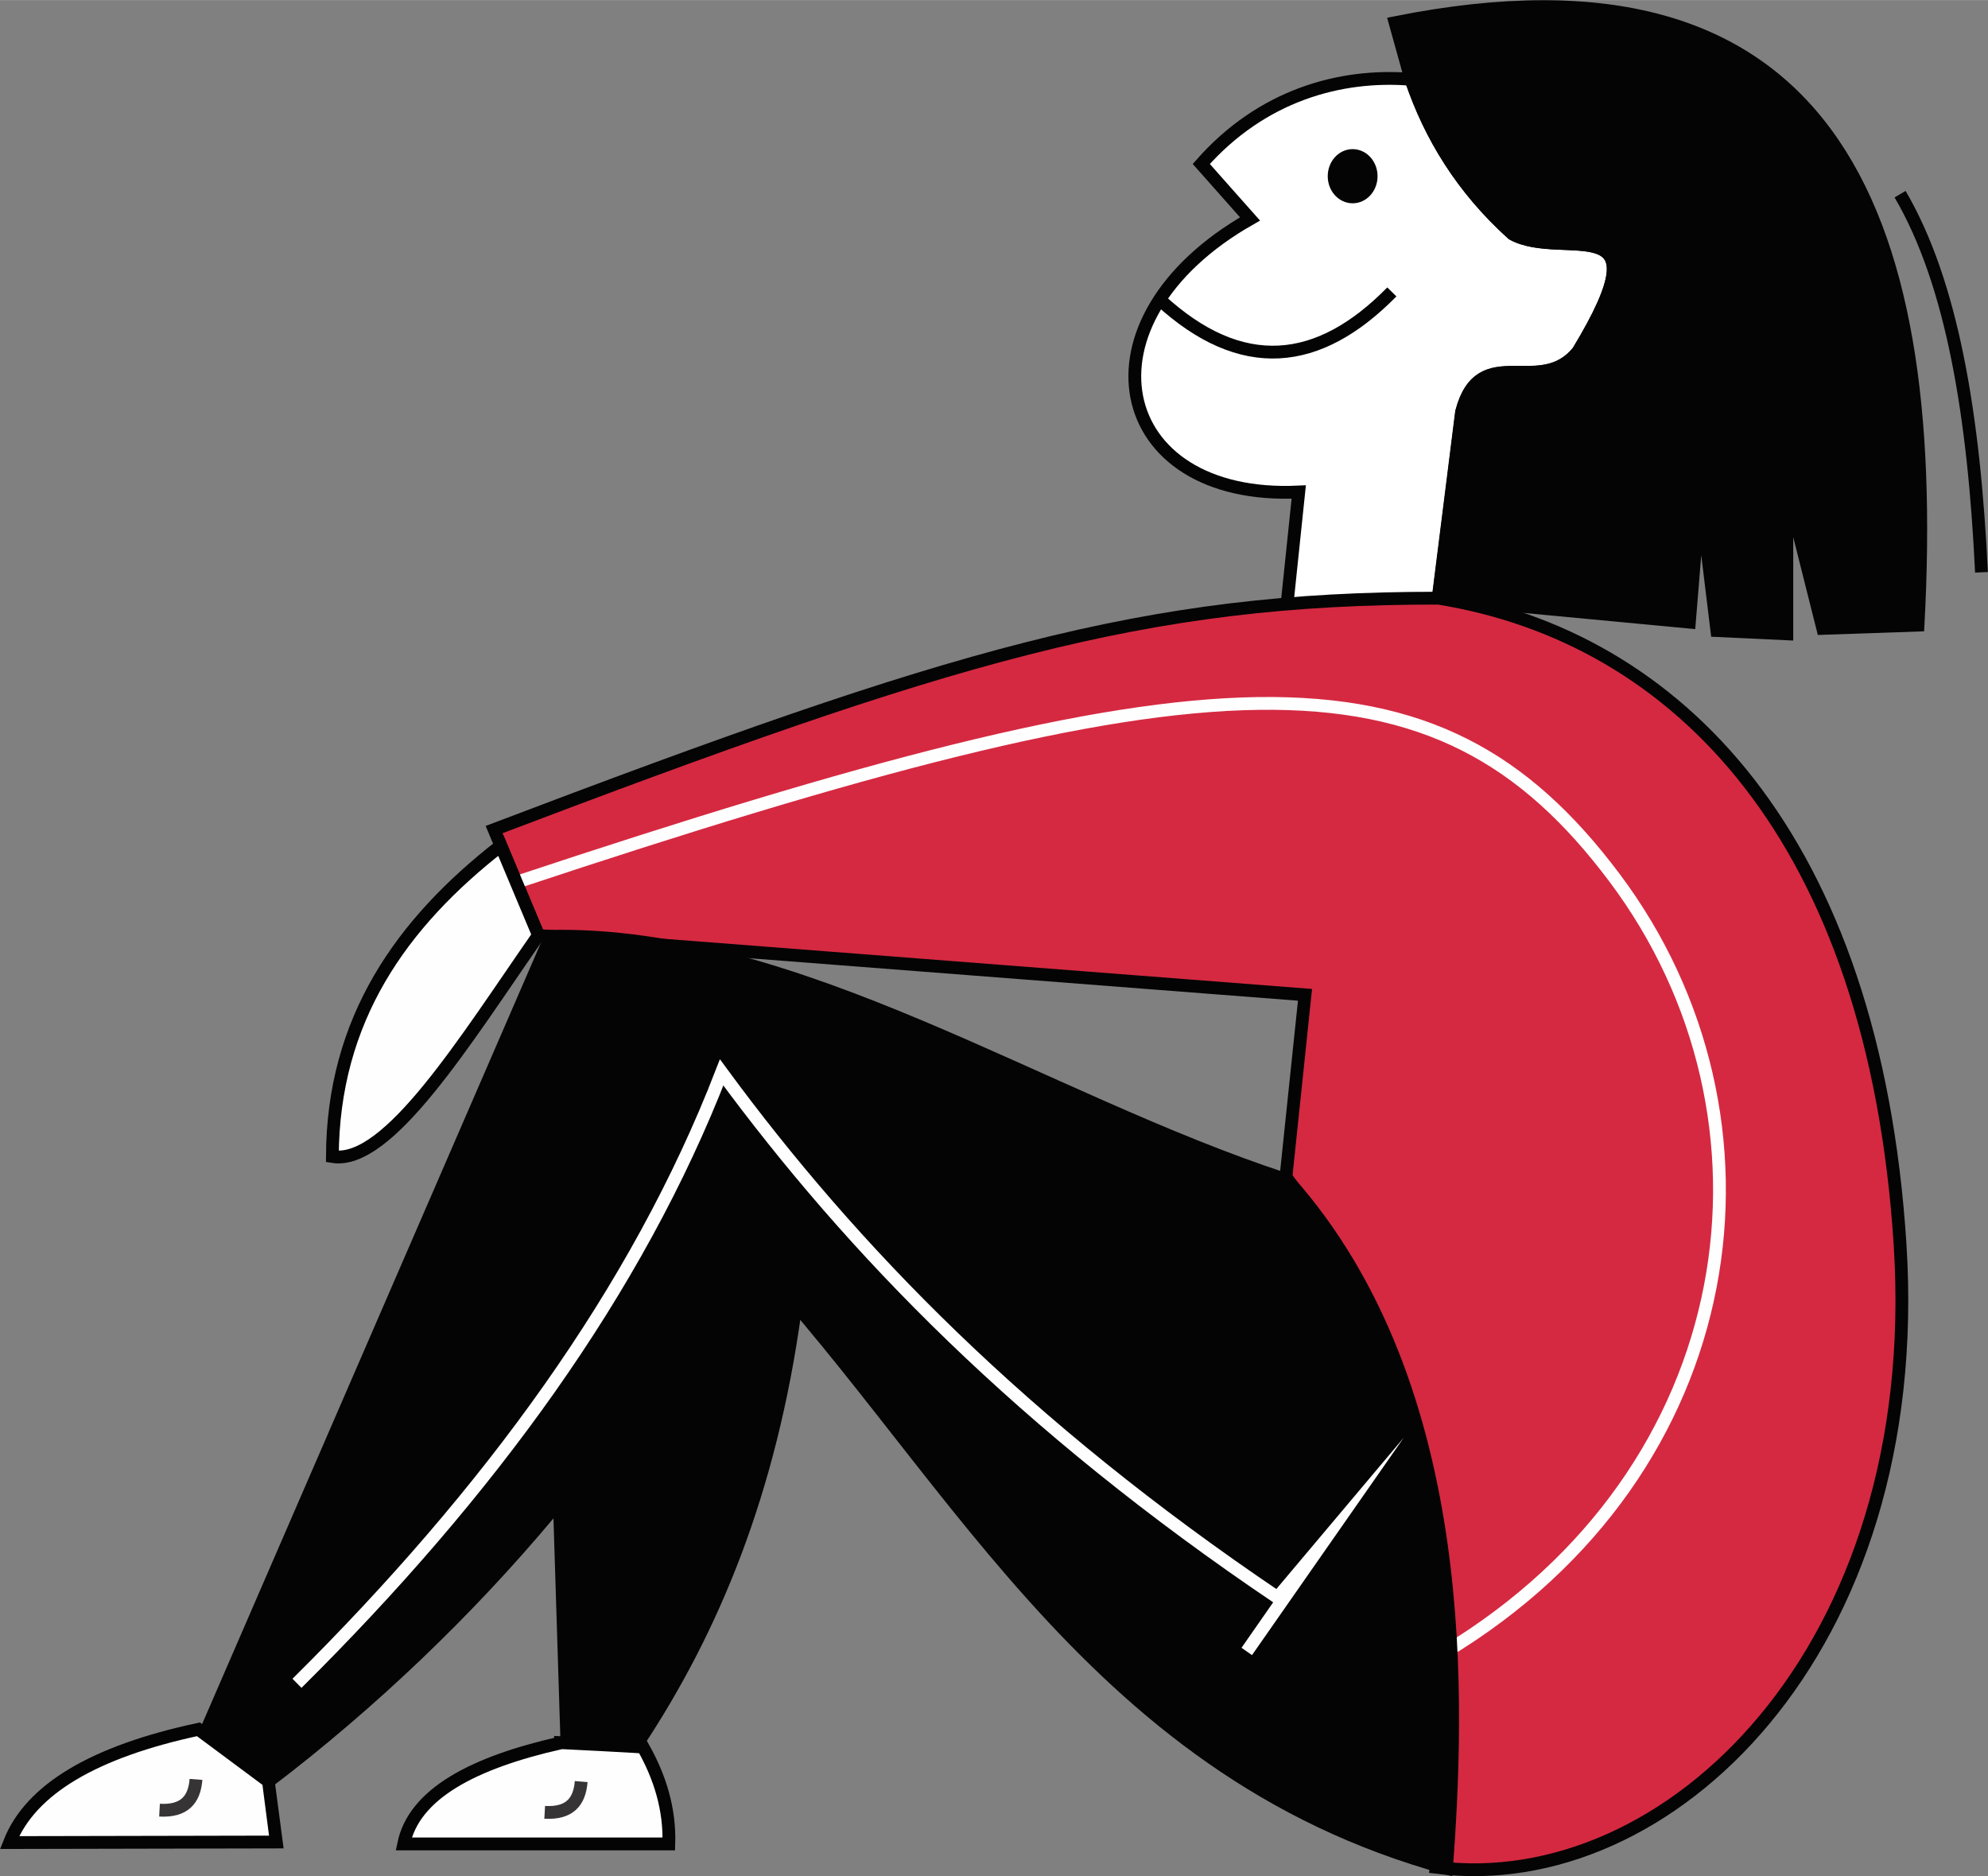 <?xml version="1.0" encoding="UTF-8"?>
<!DOCTYPE svg PUBLIC "-//W3C//DTD SVG 1.1//EN" "http://www.w3.org/Graphics/SVG/1.1/DTD/svg11.dtd">
<!-- Creator: CorelDRAW 2020 (64 Bit) -->
<svg xmlns="http://www.w3.org/2000/svg" xml:space="preserve" width="31.048mm" height="29.303mm" version="1.1" style="shape-rendering:geometricPrecision; text-rendering:geometricPrecision; image-rendering:optimizeQuality; fill-rule:evenodd; clip-rule:evenodd"
viewBox="0 0 73.03 68.92"
 xmlns:xlink="http://www.w3.org/1999/xlink"
 xmlns:xodm="http://www.corel.com/coreldraw/odm/2003">
 <rect x="0" y="0" width="73.03" height="68.92" fill="#808080" stroke="none"/>
 <defs>
  <style type="text/css">
   <![CDATA[
    .str1 {stroke:#FEFEFE;stroke-width:0.47;stroke-miterlimit:22.926}
    .str2 {stroke:#373435;stroke-width:0.47;stroke-miterlimit:22.926}
    .str0 {stroke:#040404;stroke-width:0.47;stroke-miterlimit:22.926}
    .fil1 {fill:none}
    .fil4 {fill:#FEFEFE}
    .fil2 {fill:#040404}
    .fil3 {fill:#D52941}
    .fil0 {fill:white}
   ]]>
  </style>
 </defs>
 <g id="Camada_x0020_1">
  <g id="_1822484283184">
   <path class="fil0 str0" d="M52.84 21.96c-1.87,0.21 -3.73,0.41 -5.6,0.62 0.16,-1.5 0.31,-3.01 0.47,-4.51 -6.91,0.33 -8.36,-6.29 -1.79,-10.03 -0.6,-0.67 -1.19,-1.35 -1.79,-2.02 2.22,-2.52 5.1,-3.32 7.7,-3.11 0.71,2.09 1.88,4.01 3.73,5.68 1.86,1.02 5.71,-1.12 2.41,4.32 -1.4,1.73 -3.58,-0.44 -4.28,2.22 -0.29,2.28 -0.57,4.56 -0.86,6.85z"/>
   <path class="fil1 str0" d="M42.6 11c3.01,2.77 5.84,2.46 8.53,-0.28"/>
   <ellipse class="fil2 str0" cx="49.69" cy="6.47" rx="0.68" ry="0.76"/>
   <path class="fil2 str0" d="M51.83 2.91c-0.19,-0.69 -0.39,-1.39 -0.58,-2.08 15.76,-3.15 20.05,6.61 19.21,22.13l-3.5 0.12 -1.32 -5.25 0 5.45 -2.57 -0.12 -0.62 -5.09 -0.39 4.78 -9.22 -0.87c0.29,-2.28 0.57,-4.56 0.86,-6.85 0.7,-2.65 2.88,-0.48 4.28,-2.22 3.29,-5.44 -0.56,-3.3 -2.41,-4.32 -1.85,-1.67 -3.03,-3.59 -3.73,-5.68z"/>
   <path class="fil1 str0" d="M69.8 7.13c1.93,3.29 2.72,8.21 2.99,13.89"/>
   <path class="fil3 str0" d="M69.8 45.71c-0.96,-14.95 -8.17,-22.32 -16.96,-23.74 -10.85,-0.01 -17.85,2.1 -34.69,8.5 0.54,1.3 1.09,2.59 1.63,3.89 9.39,0.73 18.77,1.45 28.16,2.18 -0.23,2.23 -0.47,4.46 -0.7,6.69 4.64,6.43 6.87,15.51 5.52,25.36 8.48,1.09 17.99,-7.92 17.04,-22.87z"/>
   <path class="fil1 str1" d="M18.96 32.41c25.5,-8.48 33.74,-8.99 40.35,-0.17 6.61,8.81 4.84,21.78 -6.23,28.45"/>
   <path class="fil2 str0" d="M47.28 43.34c-9,-2.94 -17.97,-9.12 -27.05,-8.95 -4.21,9.7 -8.41,19.4 -12.62,29.1 0.75,0.65 1.5,1.3 2.26,1.94 7.64,-5.82 14.03,-13.51 16.96,-20.15 7.91,8.09 12.95,19.68 26.31,23.34 0.41,-5.74 1.01,-17.59 -5.85,-25.28z"/>
   <path class="fil2" d="M26.82 45.28c-2.17,3.37 -4.33,6.75 -6.5,10.12 0.09,2.87 0.18,5.74 0.27,8.6 1.01,0.05 2.02,0.1 3.03,0.16 2.78,-4.2 4.9,-9.28 5.82,-15.97 -0.88,-0.97 -1.75,-1.94 -2.63,-2.91z"/>
   <path class="fil1 str1" d="M10.91 61.83c7.05,-6.99 12.49,-14.41 15.6,-22.44 4.79,6.52 11.07,12.98 20.42,19.29 0.48,-0.57 0.96,-1.14 1.44,-1.71 -0.86,1.23 -1.71,2.46 -2.57,3.69"/>
   <path class="fil4 str0" d="M9.86 65.43c-0.86,-0.64 -1.71,-1.27 -2.57,-1.91 -3.83,0.82 -6.17,2.2 -6.94,4.16 3.27,-0.01 6.53,-0.01 9.8,-0.02 -0.1,-0.75 -0.19,-1.49 -0.29,-2.24z"/>
   <path class="fil1 str2" d="M7.2 65.36c-0.06,0.75 -0.43,1.18 -1.34,1.13"/>
   <path class="fil4 str0" d="M20.59 64.01c1.01,0.05 2.02,0.1 3.03,0.16 0.63,1.11 0.99,2.29 0.95,3.56 -3.25,0 -6.5,0 -9.74,0 0.38,-1.83 2.53,-2.98 5.76,-3.71z"/>
   <path class="fil1 str2" d="M21.35 65.44c-0.06,0.75 -0.43,1.18 -1.34,1.13"/>
   <path class="fil4 str0" d="M19.78 34.35c-0.46,-1.1 -0.92,-2.19 -1.38,-3.29 -3.66,2.85 -6.17,6.39 -6.19,11.42 2.05,0.34 4.87,-4.25 7.57,-8.13z"/>
  </g>
 </g>
</svg>
